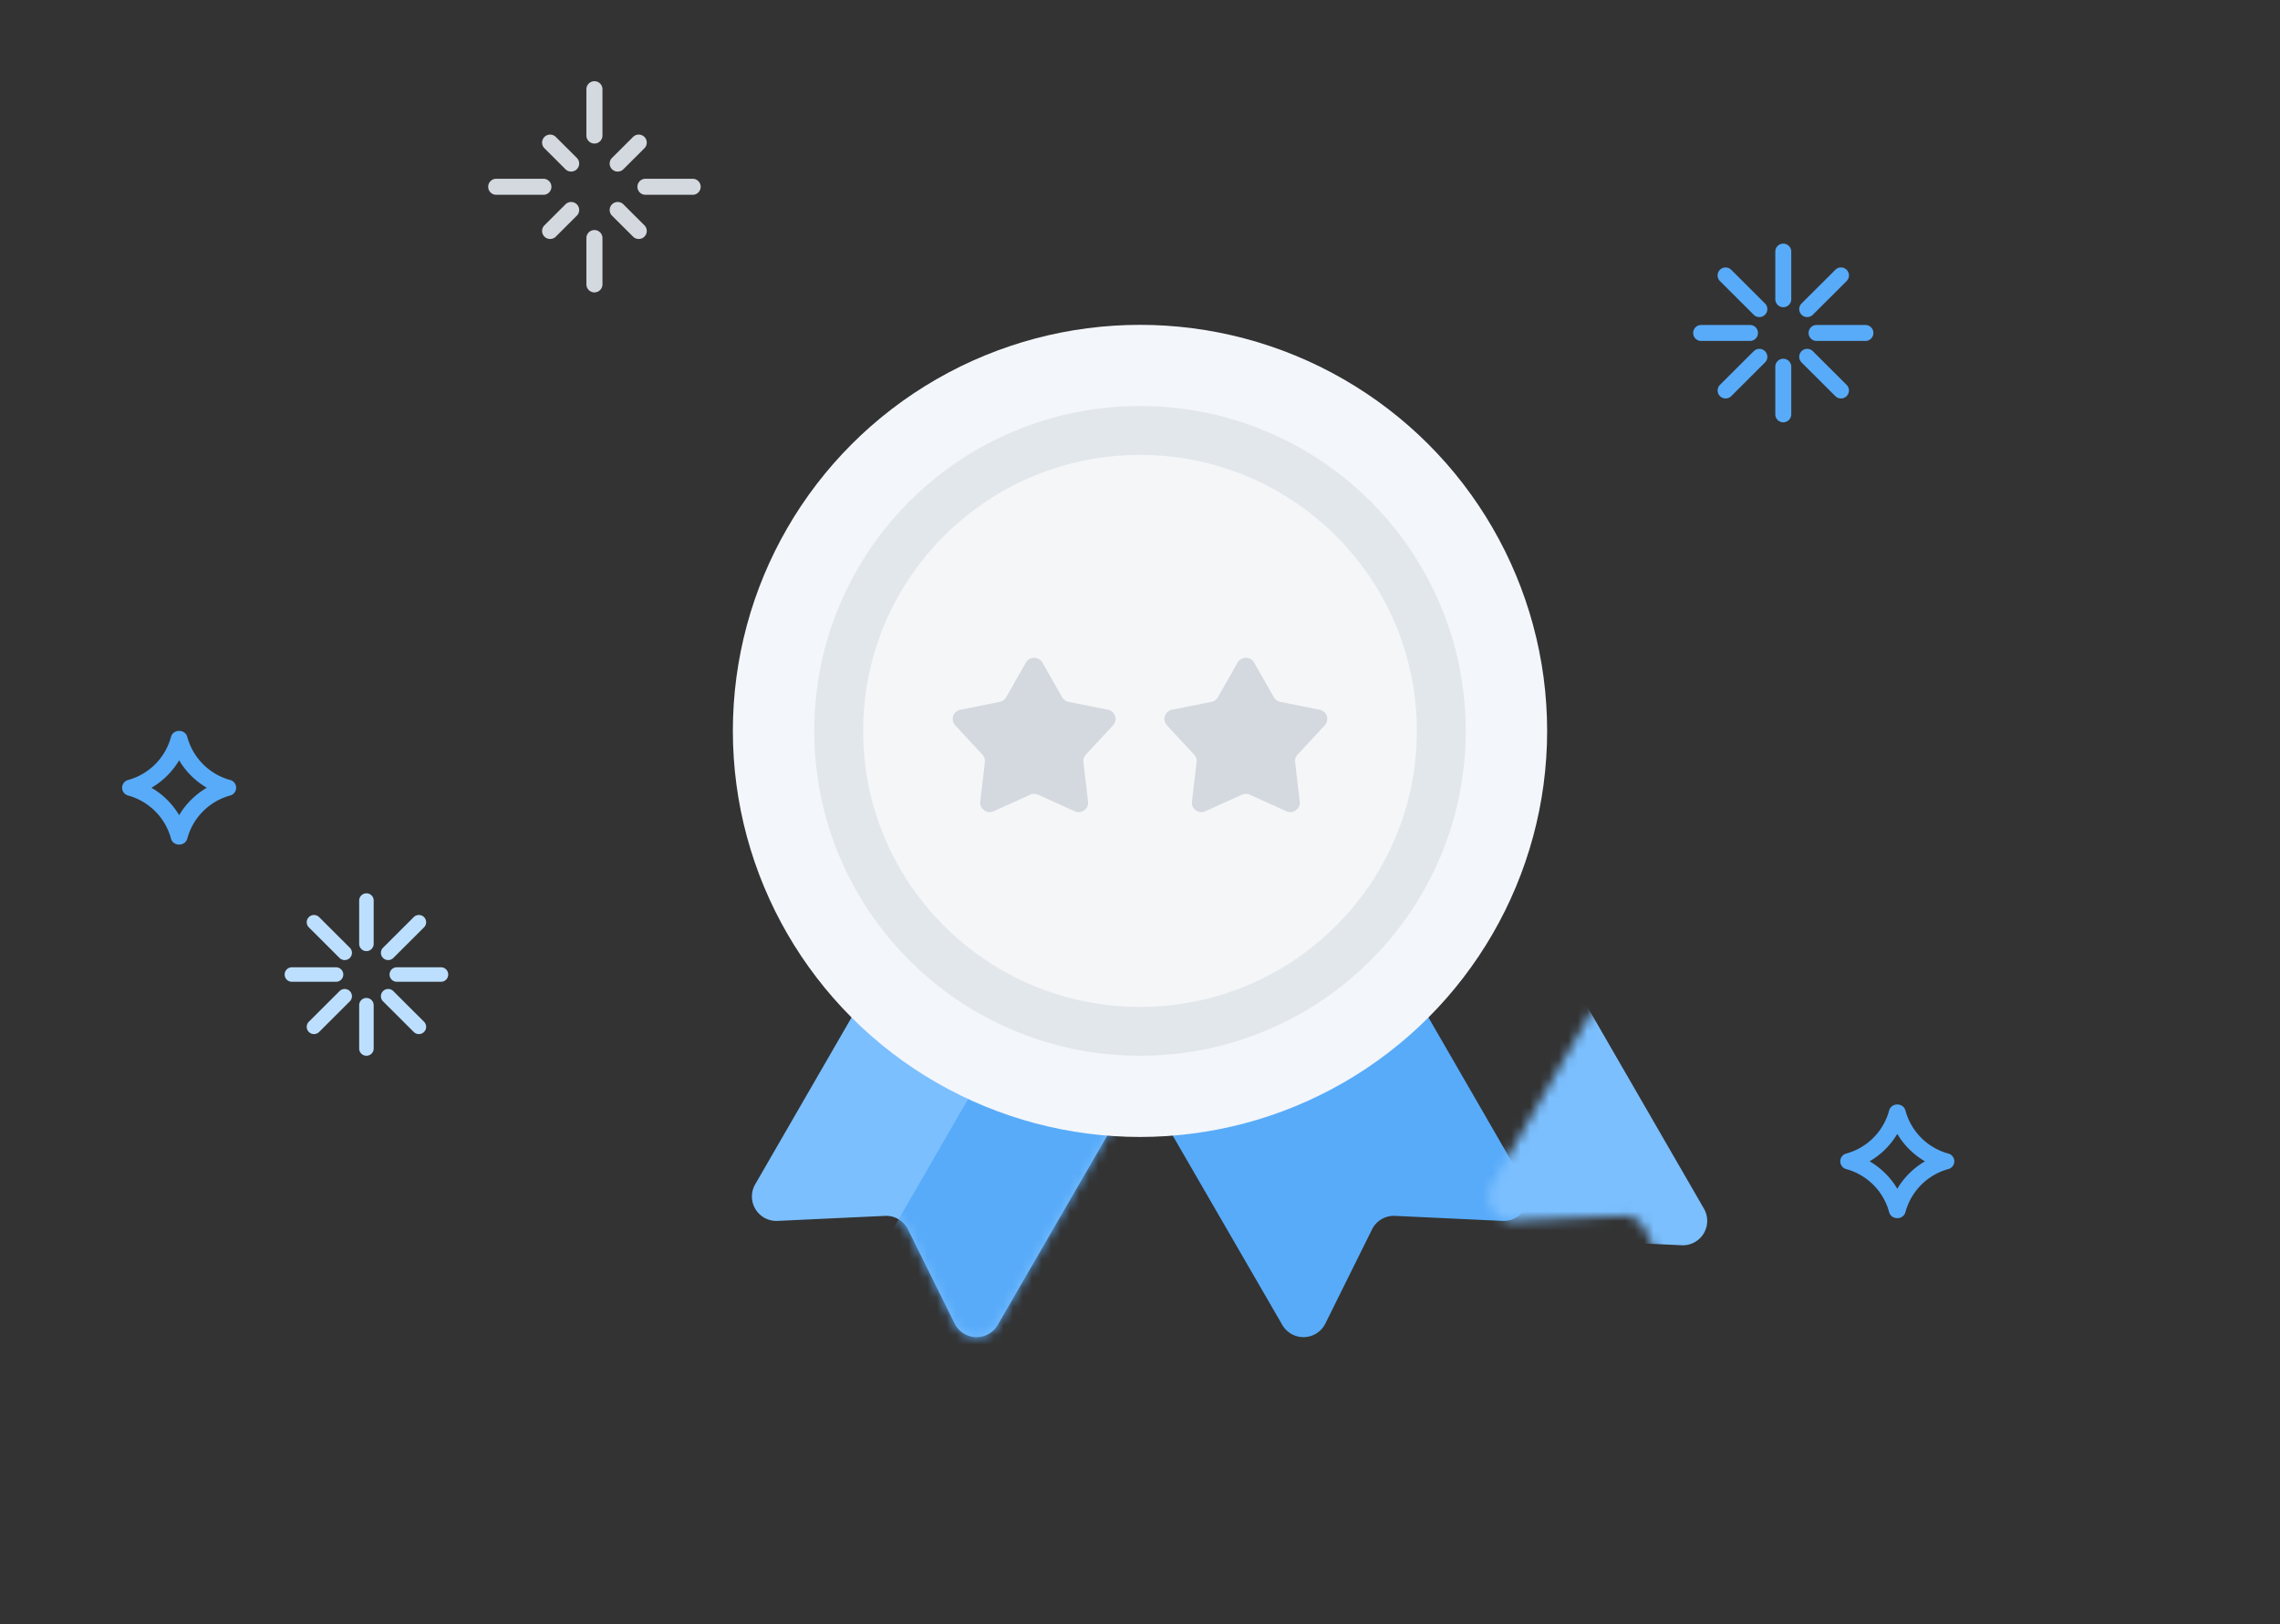 <svg width="240" height="171" viewBox="0 0 240 171" xmlns="http://www.w3.org/2000/svg" xmlns:xlink="http://www.w3.org/1999/xlink">
    <rect x="0" y="0" width="240" height="171" fill="#333333" stroke="none"/>
    <defs>
        <path d="m4.7 34.486 11.312-.528a2.571 2.571 0 0 1 2.423 1.427l4.912 9.91a2.571 2.571 0 0 0 4.53.146L44.55 16.627a2.571 2.571 0 0 0-.975-3.535L22.253 1.23a2.571 2.571 0 0 0-3.477.961L2.353 30.631a2.571 2.571 0 0 0 2.346 3.855z" id="qyl99e07ua"/>
        <path d="m4.7 34.486 11.312-.528a2.571 2.571 0 0 1 2.423 1.427l4.912 9.91a2.571 2.571 0 0 0 4.53.146L44.55 16.627a2.571 2.571 0 0 0-.975-3.535L22.253 1.23a2.571 2.571 0 0 0-3.477.961L2.353 30.631a2.571 2.571 0 0 0 2.346 3.855z" id="oqj5ty2s1c"/>
    </defs>
    <g fill="none" fill-rule="evenodd">
        <path d="M0 0h240v171H0z"/>
        <g transform="translate(77.143 34.2)">
            <g transform="translate(0 59.85)">
                <mask id="iioxnf4qrb" fill="#fff">
                    <use xlink:href="#qyl99e07ua"/>
                </mask>
                <use fill="#7BBFFF" xlink:href="#qyl99e07ua"/>
                <path d="m11.556 52.44 11.313-.527a2.571 2.571 0 0 1 2.424 1.427l4.91 9.91a2.571 2.571 0 0 0 4.53.146l16.674-28.814a2.571 2.571 0 0 0-.975-3.535L29.11 19.185a2.571 2.571 0 0 0-3.476.961L9.21 48.586a2.571 2.571 0 0 0 2.346 3.855z" fill="#58ABF9" mask="url(#iioxnf4qrb)"/>
            </g>
            <g transform="translate(39.854 59.85)">
                <mask id="sua9gszejd" fill="#fff">
                    <use xlink:href="#oqj5ty2s1c" transform="matrix(-1 0 0 1 45.86 0)"/>
                </mask>
                <use fill="#58ABF9" transform="matrix(-1 0 0 1 45.86 0)" xlink:href="#oqj5ty2s1c"/>
                <path d="m23.556 37.05 11.313-.527a2.571 2.571 0 0 1 2.424 1.427l4.91 9.91a2.571 2.571 0 0 0 4.53.146l16.674-28.814a2.571 2.571 0 0 0-.975-3.535L41.11 3.795a2.571 2.571 0 0 0-3.476.961L21.21 33.196a2.571 2.571 0 0 0 2.346 3.855z" fill="#7BBFFF" mask="url(#sua9gszejd)" transform="matrix(-1 0 0 1 83.574 0)"/>
            </g>
            <ellipse fill="#F3F6FB" cx="42.857" cy="42.75" rx="42.857" ry="42.75"/>
            <ellipse stroke="#E2E7EC" stroke-width="5.143" fill="#F5F6F8" cx="42.857" cy="42.75" rx="31.714" ry="31.629"/>
            <path d="M30.844 35.559a1.004 1.004 0 0 1 1.741 0l2.078 3.65a1 1 0 0 0 .673.485l4.147.829a.987.987 0 0 1 .538 1.64l-2.863 3.085a.984.984 0 0 0-.257.784l.485 4.163c.09.766-.7 1.335-1.409 1.014l-3.847-1.744a1.008 1.008 0 0 0-.832 0l-3.847 1.744c-.708.32-1.498-.248-1.409-1.014l.486-4.163a.984.984 0 0 0-.257-.784l-2.864-3.085a.987.987 0 0 1 .539-1.64l4.147-.83a1 1 0 0 0 .673-.483l2.078-3.651zM53.13 35.559a1.004 1.004 0 0 1 1.741 0l2.077 3.65a1 1 0 0 0 .674.485l4.147.829a.987.987 0 0 1 .538 1.64l-2.864 3.085a.984.984 0 0 0-.257.784l.486 4.163c.09.766-.7 1.335-1.409 1.014l-3.847-1.744a1.008 1.008 0 0 0-.832 0l-3.847 1.744c-.708.32-1.498-.248-1.41-1.014l.487-4.163a.984.984 0 0 0-.258-.784l-2.863-3.085a.987.987 0 0 1 .538-1.64l4.148-.83a1 1 0 0 0 .673-.483l2.077-3.651z" fill="#D4D9DF"/>
        </g>
        <path d="M187.714 25.65a.84.84 0 0 1 .84.838v5.014a.84.84 0 0 1-1.68 0v-5.014a.84.84 0 0 1 .84-.838zm-6.667 2.755a.842.842 0 0 1 1.189 0l3.554 3.545a.837.837 0 0 1 0 1.186.842.842 0 0 1-1.188 0l-3.555-3.546a.837.837 0 0 1 0-1.185zm3.106 5.812a.84.84 0 1 1 0 1.676h-5.027a.84.84 0 1 1 0-1.676h5.027zm.449 2.757a.842.842 0 0 1 1.188 0 .837.837 0 0 1 0 1.186l-3.554 3.545a.842.842 0 0 1-1.189 0 .837.837 0 0 1 0-1.185l3.555-3.546zm3.112.795a.84.84 0 0 1 .84.839v5.014a.84.84 0 0 1-1.68 0v-5.014a.84.84 0 0 1 .84-.839zm1.924-.795a.842.842 0 0 1 1.189 0l3.554 3.546a.837.837 0 0 1 0 1.185.842.842 0 0 1-1.188 0l-3.555-3.545a.837.837 0 0 1 0-1.186zm6.664-2.757a.84.84 0 1 1 0 1.676h-5.026a.84.84 0 1 1 0-1.676h5.026zm-3.11-5.812a.842.842 0 0 1 1.19 0 .837.837 0 0 1 0 1.185l-3.555 3.546a.842.842 0 0 1-1.189 0 .837.837 0 0 1 0-1.186l3.555-3.545z" fill="#58ABF9" fill-rule="nonzero"/>
        <path d="M38.571 94.05c.422 0 .764.341.764.762v4.558a.763.763 0 0 1-1.528 0v-4.558c0-.42.342-.762.764-.762zm-6.06 2.504a.765.765 0 0 1 1.08 0l3.231 3.223a.76.76 0 0 1 0 1.078.765.765 0 0 1-1.08 0l-3.231-3.223a.76.76 0 0 1 0-1.078zm2.823 5.284a.763.763 0 1 1 0 1.524h-4.57a.763.763 0 1 1 0-1.524h4.57zm.408 2.507a.765.765 0 0 1 1.08 0 .76.76 0 0 1 0 1.078l-3.23 3.223a.765.765 0 0 1-1.081 0 .76.76 0 0 1 0-1.078l3.23-3.223zm2.83.722c.421 0 .763.342.763.763v4.558a.763.763 0 0 1-1.528 0v-4.558c0-.421.342-.763.764-.763zm1.749-.722a.765.765 0 0 1 1.08 0l3.231 3.223a.76.76 0 0 1 0 1.078.765.765 0 0 1-1.08 0l-3.231-3.223a.76.76 0 0 1 0-1.078zm6.058-2.507a.763.763 0 1 1 0 1.524h-4.57a.763.763 0 1 1 0-1.524h4.57zm-2.827-5.284a.765.765 0 0 1 1.08 0 .76.76 0 0 1 0 1.078l-3.23 3.223a.765.765 0 0 1-1.081 0 .76.76 0 0 1 0-1.078l3.23-3.223z" fill="#BDDFFF" fill-rule="nonzero"/>
        <path d="m198.86 116.904-.073.247a6.434 6.434 0 0 1-4.428 4.292.846.846 0 0 0-.016 1.64l.247.073a6.44 6.44 0 0 1 4.265 4.456c.23.843 1.47.853 1.714.014l.073-.247a6.434 6.434 0 0 1 4.428-4.292.846.846 0 0 0 .016-1.64l-.247-.072a6.44 6.44 0 0 1-4.266-4.457c-.23-.843-1.469-.853-1.714-.014zm.854 2.471.096.16a8.19 8.19 0 0 0 2.792 2.716l.025.013a8.211 8.211 0 0 0-2.804 2.713l-.11.178-.095-.16a8.19 8.19 0 0 0-2.532-2.556l-.286-.174a8.183 8.183 0 0 0 2.806-2.711l.108-.179zM18.002 77.574l-.072.247a6.434 6.434 0 0 1-4.429 4.292.846.846 0 0 0-.015 1.64l.247.073a6.44 6.44 0 0 1 4.265 4.456c.23.843 1.47.853 1.714.014l.073-.247a6.434 6.434 0 0 1 4.428-4.292.846.846 0 0 0 .015-1.64l-.246-.072a6.44 6.44 0 0 1-4.266-4.457c-.23-.843-1.47-.853-1.714-.014zm.855 2.471.096.16a8.19 8.19 0 0 0 2.792 2.716l.024.013a8.211 8.211 0 0 0-2.804 2.713l-.109.178-.095-.16a8.19 8.19 0 0 0-2.532-2.556l-.286-.174a8.183 8.183 0 0 0 2.806-2.711l.108-.179z" fill="#58ABF9" fill-rule="nonzero"/>
        <path d="M62.571 8.55c.467 0 .846.378.846.843v4.874a.844.844 0 0 1-1.691 0V9.393c0-.465.378-.843.845-.843zm-5.261 5.867a.847.847 0 0 1 1.196 0l2.212 2.207c.33.33.33.863 0 1.193a.847.847 0 0 1-1.195 0l-2.213-2.208a.842.842 0 0 1 0-1.192zm-.15 4.405a.844.844 0 1 1 0 1.686h-4.886a.844.844 0 1 1 0-1.686h4.886zm2.363 2.691a.847.847 0 0 1 1.195 0c.33.33.33.864 0 1.193l-2.212 2.207a.847.847 0 0 1-1.196 0 .842.842 0 0 1 0-1.192l2.213-2.208zm3.048 2.706c.467 0 .846.378.846.844v4.874a.844.844 0 0 1-1.691 0v-4.874c0-.466.378-.844.845-.844zm1.853-2.706a.847.847 0 0 1 1.196 0l2.213 2.208c.33.329.33.863 0 1.192a.847.847 0 0 1-1.196 0l-2.213-2.207a.842.842 0 0 1 0-1.193zm8.445-2.691a.844.844 0 1 1 0 1.686h-4.886a.844.844 0 1 1 0-1.686h4.886zm-6.232-4.405a.847.847 0 0 1 1.196 0c.33.329.33.863 0 1.192l-2.213 2.208a.847.847 0 0 1-1.196 0 .842.842 0 0 1 0-1.193l2.213-2.207z" fill="#D4D9DF" fill-rule="nonzero"/>
    </g>
</svg>
